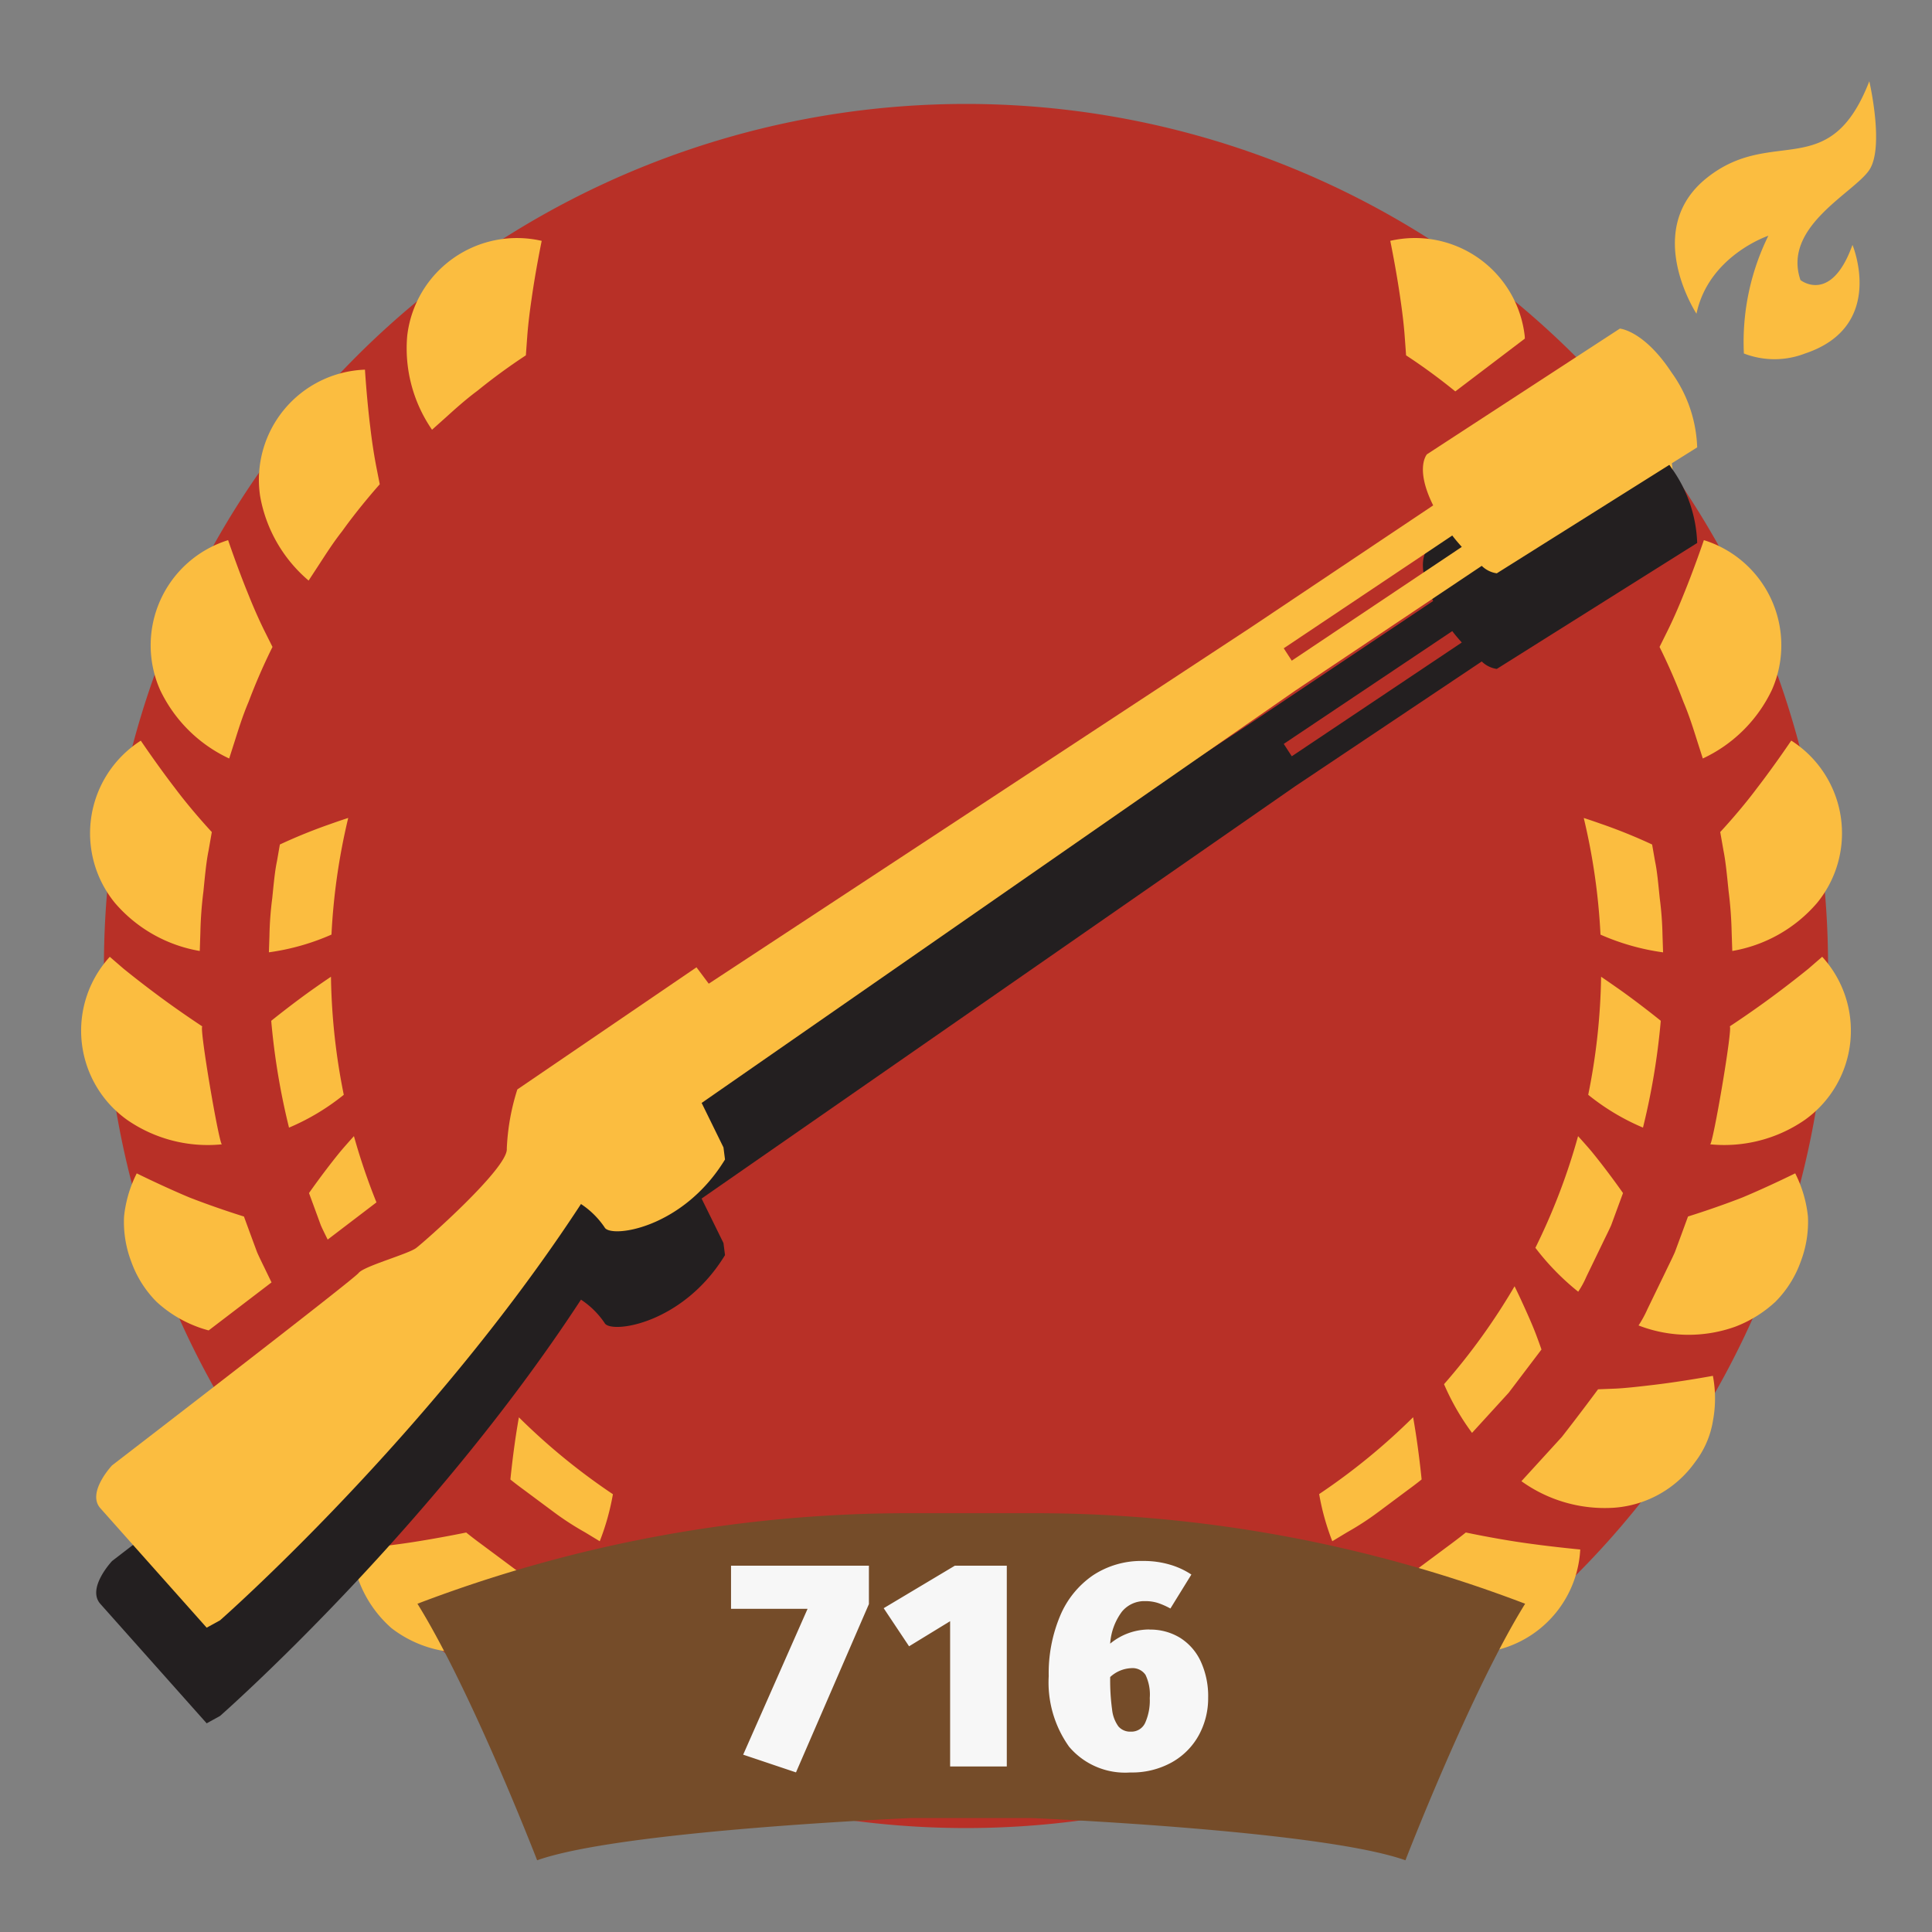 <svg xmlns="http://www.w3.org/2000/svg" width="150" height="150" viewBox="0 0 150 150">
  <rect x="0" y="0" width="150" height="150" fill="#808080" stroke="none"/>
  <defs>
    <style>
      .cls-1 {
        fill: #b83027;
      }

      .cls-1, .cls-2, .cls-3, .cls-4, .cls-5 {
        fill-rule: evenodd;
      }

      .cls-2 {
        fill: #fbbd40;
      }

      .cls-3 {
        fill: #754c29;
      }

      .cls-4 {
        fill: #231f20;
      }

      .cls-5 {
        fill: #f7f7f7;
      }
    </style>
  </defs>
  <g id="allies_stalingrad_flametrooper_1_icon">
    <g id="back_copy_10" data-name="back copy 10">
      <path id="Shape_694_copy" data-name="Shape 694 copy" class="cls-1" d="M141.93,75A66.93,66.93,0,1,1,75,8.07,66.93,66.93,0,0,1,141.93,75Z"/>
      <path id="Shape_694_copy_2" data-name="Shape 694 copy 2" class="cls-2" d="M134.494,73.833s-0.02-.58-0.049-1.451a30.284,30.284,0,0,0-.236-3.184c-0.119-1.156-.225-2.313-0.4-3.168l-0.25-1.431s1.527-1.629,2.848-3.4c1.36-1.762,2.666-3.7,2.666-3.7a8.534,8.534,0,0,1,2,12.609A11.14,11.14,0,0,1,134.494,73.833Zm-2.288-14.943-0.443-1.384c-0.263-.832-0.606-1.943-1.063-3.014a46.281,46.281,0,0,0-1.853-4.263l0.614-1.238c0.376-.758.828-1.766,1.237-2.793,0.843-2.055,1.59-4.262,1.59-4.262a8.552,8.552,0,0,1,5.279,11.634A11.157,11.157,0,0,1,132.206,58.889Zm-6.167-13.814s-0.317-.487-0.8-1.217-1.1-1.715-1.82-2.627c-1.352-1.9-2.908-3.628-2.908-3.628s0.107-.542.267-1.355c0.106-.535.213-1.184,0.311-1.869l5.406-3.63-0.33-.563a7.557,7.557,0,0,1,1.659,1.482,8.552,8.552,0,0,1,1.974,6.873A11.134,11.134,0,0,1,126.039,45.075ZM123.51,89.329c1.293,1.568,2.5,3.3,2.5,3.3l-0.455,1.235L125.09,95.13c-0.2.451-.441,0.919-0.668,1.395-0.459.948-.918,1.9-1.261,2.607a7.175,7.175,0,0,1-.629,1.156,19.433,19.433,0,0,1-3.325-3.408,48.9,48.9,0,0,0,3.314-8.67C122.84,88.561,123.176,88.939,123.51,89.329ZM112.924,30.335a46.134,46.134,0,0,0-3.756-2.746s-0.038-.552-0.1-1.378c-0.057-.844-0.183-1.933-0.346-3.03-0.311-2.2-.781-4.483-0.781-4.483a8.574,8.574,0,0,1,10.437,7.379c0.007,0.07.006,0.141,0.012,0.212l-5.4,4.1C112.966,30.371,112.947,30.352,112.924,30.335Zm-3.209,79.7q0.055,0.315.108,0.636c0.341,2.035.552,4.193,0.552,4.193s-0.407.335-1.046,0.8L107,117.4a22.331,22.331,0,0,1-2.432,1.578l-1.128.682A18.884,18.884,0,0,1,102.419,116,49.6,49.6,0,0,0,109.715,110.033Zm-0.544,20.543a8.43,8.43,0,0,1-4.587,5.088,7.309,7.309,0,0,1-3.649.737,9.357,9.357,0,0,1-3.537-.813,10.856,10.856,0,0,1-5.213-5.469c0.063,0.217,8.865-2.887,8.76-3.135,0,0,1.921,1.009,4,1.934A39.875,39.875,0,0,0,109.171,130.576Zm-18.2,8.873a8.1,8.1,0,0,1-3.317,1.223,9.311,9.311,0,0,1-3.706-.175,9.532,9.532,0,0,1-3.194-1.8,10.876,10.876,0,0,1-3.586-6.552l4.652-.226a23.608,23.608,0,0,0,3.18-.357l1.441-.217,1.016,0.943c0.615,0.549,1.471,1.347,2.338,2.017,1.727,1.358,3.629,2.665,3.629,2.665A9.623,9.623,0,0,1,90.966,139.449ZM85.578,126.06l-1.3.2a20.2,20.2,0,0,1-2.882.325l-4.221.21a19.539,19.539,0,0,1,.605-2.549,49.262,49.262,0,0,0,9.243-1.4c-0.305.757-.623,1.46-0.881,2.035ZM66.056,140.5a9.309,9.309,0,0,1-3.705.175,8.1,8.1,0,0,1-3.317-1.223,9.638,9.638,0,0,1-2.453-2.475s1.9-1.307,3.629-2.665c0.867-.67,1.723-1.468,2.338-2.017l1.016-.943L65,131.566a23.616,23.616,0,0,0,3.18.357l4.652,0.226A10.872,10.872,0,0,1,69.25,138.7,9.532,9.532,0,0,1,66.056,140.5Zm-0.329-14.241-1.3-.2-0.56-1.182c-0.258-.575-0.576-1.278-0.881-2.035a49.263,49.263,0,0,0,9.243,1.4,19.523,19.523,0,0,1,.605,2.549l-4.221-.21A20.2,20.2,0,0,1,65.727,126.256ZM52.6,135.588a9.355,9.355,0,0,1-3.538.813,7.312,7.312,0,0,1-3.649-.737,8.43,8.43,0,0,1-4.586-5.088,39.913,39.913,0,0,0,4.224-1.658c2.082-.925,4-1.934,4-1.934-0.106.248,8.7,3.352,8.759,3.135A10.854,10.854,0,0,1,52.6,135.588Zm-7.172-16.615A22.376,22.376,0,0,1,43,117.4l-2.327-1.731c-0.64-.467-1.046-0.8-1.046-0.8s0.209-2.158.551-4.193c0.035-.214.071-0.426,0.108-0.636a49.528,49.528,0,0,0,7.3,5.97,18.854,18.854,0,0,1-1.022,3.652Zm-4.5-92.762-0.1,1.378a46.224,46.224,0,0,0-3.756,2.746c-0.936.694-1.8,1.477-2.445,2.061l-1.084.969a11.135,11.135,0,0,1-1.927-7.289A8.574,8.574,0,0,1,42.057,18.7s-0.471,2.282-.781,4.483C41.113,24.279,40.986,25.367,40.929,26.211ZM24.756,43.858l-0.795,1.217A11.136,11.136,0,0,1,20.2,38.542,8.552,8.552,0,0,1,28.335,28.7s0.144,2.325.421,4.528c0.127,1.1.3,2.187,0.461,3.016L29.484,37.6s-1.556,1.732-2.908,3.628C25.853,42.143,25.234,43.128,24.756,43.858Zm-3.6,6.37A46.372,46.372,0,0,0,19.3,54.492c-0.457,1.07-.8,2.182-1.064,3.014l-0.442,1.384a11.158,11.158,0,0,1-5.362-5.319,8.553,8.553,0,0,1,5.279-11.634s0.747,2.207,1.59,4.262c0.409,1.027.861,2.035,1.237,2.792ZM16.445,64.6s-0.1.572-.25,1.431c-0.179.855-.285,2.012-0.4,3.168a30.208,30.208,0,0,0-.237,3.184c-0.029.871-.048,1.451-0.048,1.451a11.143,11.143,0,0,1-6.578-3.72,8.535,8.535,0,0,1,2-12.609s1.306,1.934,2.667,3.7C14.919,62.97,16.445,64.6,16.445,64.6ZM9.6,75.216c0.678,0.549,1.583,1.259,2.489,1.933,1.812,1.36,3.62,2.542,3.62,2.542-0.259.027,1.31,9.2,1.522,9.154a11,11,0,0,1-7.336-1.881A8.5,8.5,0,0,1,8.524,74.287Zm17.382,34.053c0.5,0.664,1.122,1.481,1.762,2.3L31.877,115a11.082,11.082,0,0,1-7.237,2.051A8.029,8.029,0,0,1,19.9,115.1Zm5.889-1.133-1.735-2.288,3.35-2.759a49.539,49.539,0,0,0,3.405,4.38,18.9,18.9,0,0,1-2.174,3.781ZM29.228,93.352l-3.787,2.889c-0.184-.376-0.374-0.751-0.532-1.11l-0.464-1.267-0.454-1.235s1.206-1.731,2.5-3.3c0.334-.39.67-0.768,0.988-1.12A49.177,49.177,0,0,0,29.228,93.352ZM21.137,69.738c0.108-1.048.2-2.1,0.366-2.871,0.135-.778.226-1.3,0.226-1.3a41.617,41.617,0,0,1,3.884-1.576c0.487-.175.97-0.339,1.423-0.487a49.273,49.273,0,0,0-1.3,9.057,18.137,18.137,0,0,1-4.859,1.377s0.018-.526.044-1.316A26.087,26.087,0,0,1,21.137,69.738Zm3.277,6.981c0.439-.312.874-0.609,1.282-0.884A49.51,49.51,0,0,0,26.691,85a17.743,17.743,0,0,1-4.252,2.549,54.128,54.128,0,0,1-1.381-8.294S22.734,77.9,24.414,76.718ZM10.616,91.1s2.065,1.023,4.089,1.87c2.126,0.832,4.235,1.481,4.235,1.481l0.5,1.364,0.517,1.4c0.218,0.5.484,1.017,0.733,1.542l0.392,0.808L16.2,103.293c-0.315-.085-0.627-0.182-0.932-0.3a9.6,9.6,0,0,1-3.115-1.923,8.446,8.446,0,0,1-1.971-3.14,8.643,8.643,0,0,1-.55-3.486A9.645,9.645,0,0,1,10.616,91.1Zm25.578,27.882s0.447,0.371,1.152.887l2.568,1.911a26.141,26.141,0,0,0,2.681,1.742l1.246,0.753a11.3,11.3,0,0,1-6.487,3.924,9.1,9.1,0,0,1-6.959-1.79,9.174,9.174,0,0,1-3.085-6.106s2.338-.207,4.554-0.544S36.194,118.984,36.194,118.984Zm69.965,5.293,1.246-.753a26.035,26.035,0,0,0,2.682-1.742c0.933-.695,1.867-1.389,2.568-1.91s1.151-.888,1.151-0.888,2.1,0.45,4.33.777,4.554,0.544,4.554.544a8.492,8.492,0,0,1-10.043,7.9A11.306,11.306,0,0,1,106.159,124.277Zm8.128-13.027a18.922,18.922,0,0,1-2.173-3.781,49.482,49.482,0,0,0,5.477-7.6c0.162,0.332.327,0.675,0.49,1.028,0.434,0.943.882,1.939,1.156,2.664s0.443,1.216.443,1.216-1.273,1.68-2.547,3.359C115.711,109.693,114.287,111.25,114.287,111.25Zm6.973,0.317c1.433-1.83,2.813-3.7,2.813-3.7l1.4-.055c0.841-.044,1.9-0.167,3.016-0.3,2.206-.266,4.5-0.69,4.5-0.69a9.354,9.354,0,0,1,.011,3.447,7.154,7.154,0,0,1-1.394,3.249,8.46,8.46,0,0,1-6.24,3.54A11.084,11.084,0,0,1,118.123,115Zm4.326-34.849c1.68,1.179,3.356,2.537,3.356,2.537a54.14,54.14,0,0,1-1.381,8.294A17.742,17.742,0,0,1,123.309,85a49.558,49.558,0,0,0,1-9.166C124.712,76.109,125.147,76.407,125.586,76.718Zm-1.2-12.725a41.631,41.631,0,0,1,3.884,1.576s0.09,0.519.227,1.3c0.166,0.774.257,1.823,0.365,2.871a26.07,26.07,0,0,1,.215,2.887c0.026,0.79.044,1.316,0.044,1.316a18.149,18.149,0,0,1-4.859-1.377,49.273,49.273,0,0,0-1.3-9.057C123.417,63.655,123.9,63.819,124.387,63.993Zm2.831,38.915a8.556,8.556,0,0,0,.694-1.274l1.395-2.878c0.249-.525.515-1.043,0.733-1.542,0.189-.511.366-0.988,0.518-1.4l0.5-1.364s2.108-.649,4.234-1.481c2.024-.846,4.089-1.87,4.089-1.87a9.633,9.633,0,0,1,.987,3.343,8.637,8.637,0,0,1-.551,3.486,8.44,8.44,0,0,1-1.971,3.14A9.586,9.586,0,0,1,134.735,103,10.751,10.751,0,0,1,127.218,102.908Zm5.557-14.064c0.212,0.049,1.781-9.127,1.522-9.154,0,0,1.808-1.181,3.62-2.542,0.905-.674,1.81-1.384,2.488-1.933l1.071-.929a8.5,8.5,0,0,1-1.365,12.676A11,11,0,0,1,132.775,88.844Z"/>
      <path id="Shape_11_copy_4" data-name="Shape 11 copy 4" class="cls-3" d="M70.764,117.484a106.932,106.932,0,0,0-38.354,7.03c4.224,6.8,9.293,19.918,9.293,19.918,6.589-2.343,29.061-3.28,29.061-3.28h9.293s22.472,0.937,29.061,3.28c0,0,5.069-13.122,9.293-19.918a106.931,106.931,0,0,0-38.354-7.03H70.764Z"/>
    </g>
    <g id="flame">
      <path id="Shape_22_copy_2" data-name="Shape 22 copy 2" class="cls-4" d="M131.769,42.156l-15.558,9.779a2.085,2.085,0,0,1-1.169-.579l-14.5,9.7-46.07,32L56.17,96.51l0.119,0.937c-3.3,5.414-8.925,6.131-9.349,5.267a6.569,6.569,0,0,0-1.833-1.81c-11.824,18.1-28.02,32.32-28.02,32.32l-1.041.574-8.253-9.271c-1.085-1.219.911-3.332,0.911-3.332s18.727-14.4,19.136-14.932,3.831-1.464,4.467-1.939,7.181-6.245,7.04-7.713a17.486,17.486,0,0,1,.819-4.6L54.075,82.53,55.027,83.8,97.122,56.131l14.15-9.47c-1.449-2.913-.481-3.969-0.481-3.969l14.974-9.756s1.862,0.139,4.006,3.394A10.542,10.542,0,0,1,131.769,42.156Zm-32.1,15.6,0.624,0.961,13.2-8.834c-0.247-.277-0.5-0.568-0.739-0.884Z"/>
      <path id="Shape_22_copy_2-2" data-name="Shape 22 copy 2" class="cls-2" d="M131.769,34.733l-15.558,9.779a2.085,2.085,0,0,1-1.169-.579l-14.5,9.7-46.066,32,1.694,3.453,0.119,0.937c-3.3,5.414-8.925,6.13-9.349,5.267a6.564,6.564,0,0,0-1.833-1.81c-11.824,18.1-28.02,32.319-28.02,32.319l-1.041.574L7.793,117.1c-1.085-1.219.911-3.332,0.911-3.332s18.727-14.4,19.136-14.932,3.831-1.463,4.467-1.939,7.181-6.245,7.04-7.713a17.487,17.487,0,0,1,.819-4.6l13.909-9.482,0.952,1.272L97.122,48.708l14.15-9.47c-1.449-2.913-.481-3.969-0.481-3.969l14.974-9.756s1.862,0.139,4.006,3.394A10.542,10.542,0,0,1,131.769,34.733Zm-32.1,15.6,0.624,0.961,13.2-8.833c-0.247-.277-0.5-0.568-0.739-0.884Z"/>
      <path class="cls-2" d="M131.714,24.358s-4.275-6.531.831-10.568,9.5,0.475,12.587-7.481c0,0,1.187,5.106,0,6.887s-6.769,4.393-5.344,8.549c0,0,2.375,1.9,4.037-2.731,0,0,2.653,6.32-3.681,8.431a6.577,6.577,0,0,1-4.749,0,18.643,18.643,0,0,1,1.9-9.143S132.664,19.846,131.714,24.358Z"/>
      <path id="_716" data-name="716" class="cls-5" d="M56.757,121.56v3.347H62.7l-5,11.325,4.1,1.376,5.662-13.068v-2.98H56.757Zm17.377,0-5.525,3.3,1.971,2.958,3.187-1.949v11.279h4.4V121.56H74.135Zm15.108,4.952a4.768,4.768,0,0,0-3.049,1.1,4.686,4.686,0,0,1,.906-2.475,2.249,2.249,0,0,1,1.8-.826,3.232,3.232,0,0,1,1.02.149,6,6,0,0,1,.951.424l1.628-2.636a6.061,6.061,0,0,0-1.662-.768,7.17,7.17,0,0,0-2.075-.287,6.81,6.81,0,0,0-3.9,1.112,7.168,7.168,0,0,0-2.545,3.13,11.507,11.507,0,0,0-.894,4.7,8.591,8.591,0,0,0,1.582,5.479,5.689,5.689,0,0,0,4.745,2,6.347,6.347,0,0,0,3.255-.8,5.39,5.39,0,0,0,2.086-2.12,5.97,5.97,0,0,0,.711-2.877,6.452,6.452,0,0,0-.573-2.82,4.284,4.284,0,0,0-1.6-1.834,4.419,4.419,0,0,0-2.384-.642h0ZM87.8,134.444a1.2,1.2,0,0,1-.963-0.4,2.7,2.7,0,0,1-.493-1.307,16.508,16.508,0,0,1-.149-2.533,2.559,2.559,0,0,1,1.628-.688,1.221,1.221,0,0,1,1.112.516,3.529,3.529,0,0,1,.332,1.8,4.259,4.259,0,0,1-.355,1.925,1.173,1.173,0,0,1-1.112.688h0Z"/>
    </g>
  </g>
</svg>
